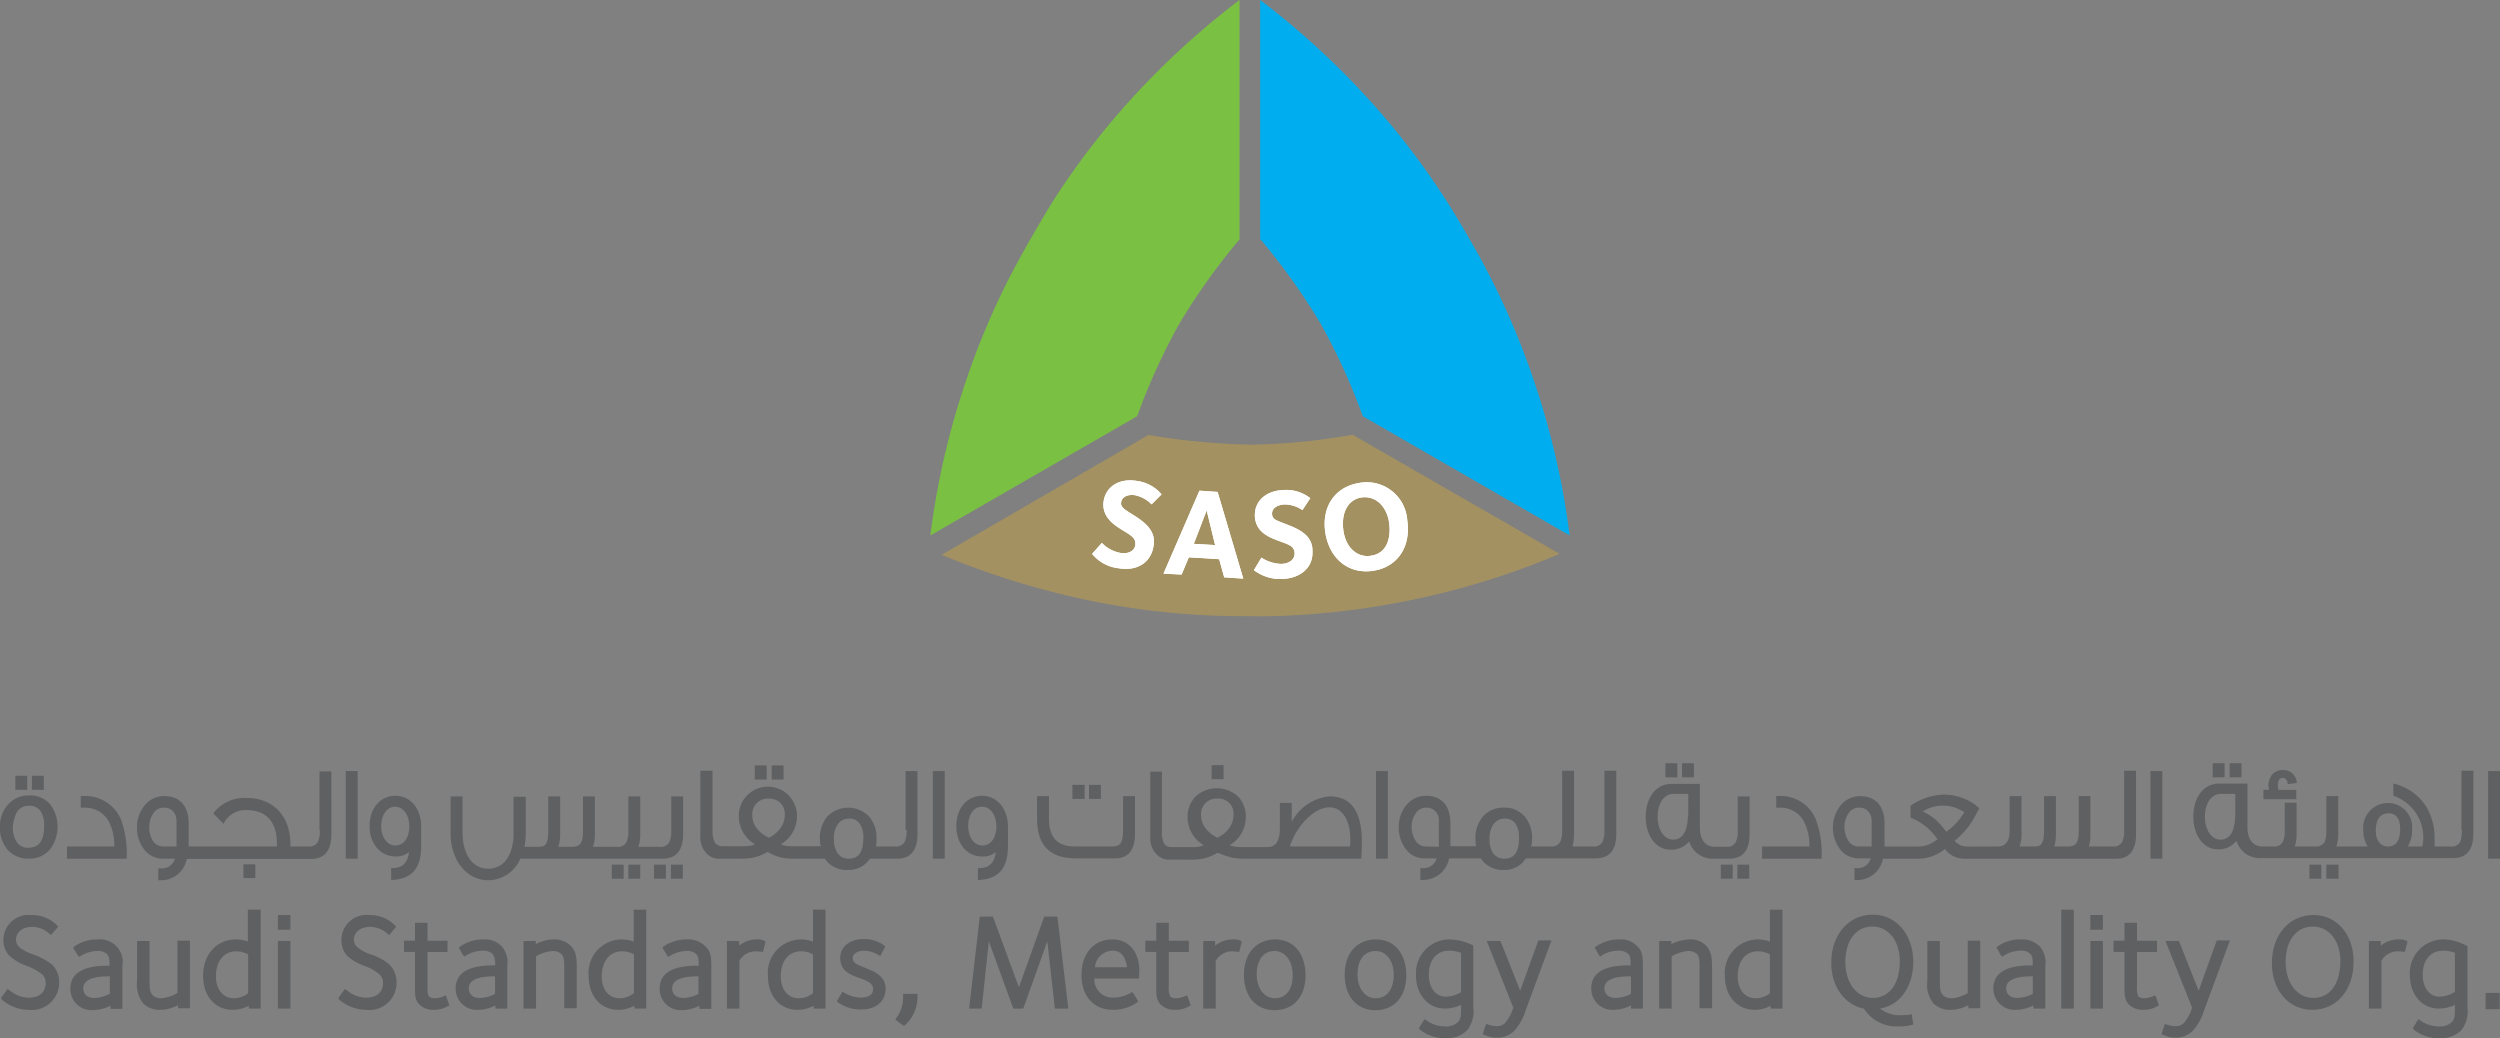 <svg xmlns="http://www.w3.org/2000/svg" xmlns:xlink="http://www.w3.org/1999/xlink" width="275.471" height="114.409" viewBox="0 0 275.471 114.409"><rect x="0" y="0" width="275.471" height="114.409" fill="#808080" stroke="none"/><defs><linearGradient id="a" x1="7.607" y1="0.6" x2="8.144" y2="0.43" gradientUnits="objectBoundingBox"><stop offset="0" stop-color="#00aeef"/><stop offset="1" stop-color="#00447c"/></linearGradient><linearGradient id="b" x1="16.188" y1="0.593" x2="16.594" y2="0.454" gradientUnits="objectBoundingBox"><stop offset="0" stop-color="#7ac143"/><stop offset="1" stop-color="#006225"/></linearGradient><linearGradient id="c" x1="4.086" y1="1.566" x2="4.289" y2="1.158" gradientUnits="objectBoundingBox"><stop offset="0" stop-color="#a39161"/><stop offset="1" stop-color="#794400"/></linearGradient></defs><g transform="translate(-74.661 84.1)"><g transform="translate(74.661)"><rect width="1.31" height="1.552" transform="translate(1.69 1.379)" fill="#5f6062"/><path d="M104.572,596.365a2.938,2.938,0,0,0,2.345-1.034,4.156,4.156,0,0,0,.034-4.931,2.865,2.865,0,0,0-2.345-1,2.938,2.938,0,0,0-2.345,1.034,3.485,3.485,0,0,0-.862,2.448,3.6,3.6,0,0,0,.828,2.483A3.021,3.021,0,0,0,104.572,596.365Zm-1.31-5.138a1.5,1.5,0,0,1,1.379-.69,1.4,1.4,0,0,1,1.276.655,2.877,2.877,0,0,1,.345,1.552c0,1.621-.552,2.414-1.724,2.414a1.462,1.462,0,0,1-1.31-.655,2.779,2.779,0,0,1-.414-1.586A4.3,4.3,0,0,1,103.262,591.228Z" transform="translate(-101.4 -585.848)" fill="#5f6062"/><rect width="1.31" height="1.552" transform="translate(3.517 1.379)" fill="#5f6062"/><path d="M124.49,589.6h-.172v1.276h.552a2.96,2.96,0,0,1,2.483,1.414,5.667,5.667,0,0,1,.655,2.862H122.8V596.5h6.586v-.172a11.049,11.049,0,0,0-.655-4.207A4.293,4.293,0,0,0,124.49,589.6Z" transform="translate(-115.421 -585.979)" fill="#5f6062"/><rect width="1.31" height="1.517" transform="translate(26.826 11.137)" fill="#5f6062"/><path d="M165.337,588.148a2.922,2.922,0,0,1-.207,1.31,1.043,1.043,0,0,1-1.034.517h-2V589.7c0-3.069-1.9-5.069-4.793-5.069a4.289,4.289,0,0,0-3.621,1.586l-.069.1.138.172c.414.414.655.69.828.828l.138.172.1-.172a2.653,2.653,0,0,1,2.483-1.345c2.138,0,3.31,1.31,3.31,3.655v.345h-9.724v-2.517c0-1.931-.965-3.034-2.69-3.034a2.747,2.747,0,0,0-2.138,1,3.715,3.715,0,0,0-.862,2.448,3.861,3.861,0,0,0,.793,2.448,2.564,2.564,0,0,0,2.069,1h1.31a1.457,1.457,0,0,1-1.517,1.069h-.31v1.31h.172a2.872,2.872,0,0,0,2.965-2.345h13.689c1.483,0,2.241-.931,2.241-2.69V581.7H165.3v6.448Zm-15.792,1.828h-1.483a1.353,1.353,0,0,1-1.172-.724,2.815,2.815,0,0,1-.345-1.448,2.517,2.517,0,0,1,.414-1.414,1.316,1.316,0,0,1,1.172-.69,1.246,1.246,0,0,1,1.069.448,1.5,1.5,0,0,1,.345.965Z" transform="translate(-130.097 -580.803)" fill="#5f6062"/><rect width="1.31" height="9.655" transform="translate(38.102 0.862)" fill="#5f6062"/><path d="M222.362,596.189a2.253,2.253,0,0,0,1.483-.483c-.138,1.172-.724,1.759-1.793,1.759h-.172v1.31h.172c2.138-.138,3.138-1.31,3.138-3.758v-2.138c0-1.931-1.172-3.379-2.827-3.379-1.69,0-2.862,1.379-2.862,3.345C219.5,594.776,220.707,596.189,222.362,596.189Zm-.069-5.483c.931,0,1.586.9,1.586,2.172,0,1.241-.621,2.1-1.517,2.1-.931,0-1.586-.931-1.586-2.172C220.81,591.569,221.431,590.707,222.293,590.707Z" transform="translate(-178.778 -585.914)" fill="#5f6062"/><rect width="1.31" height="1.552" transform="translate(69.238 11.172)" fill="#5f6062"/><rect width="1.31" height="1.552" transform="translate(67.411 11.172)" fill="#5f6062"/><rect width="1.31" height="1.552" transform="translate(73.928 11.172)" fill="#5f6062"/><rect width="1.31" height="1.552" transform="translate(72.066 11.172)" fill="#5f6062"/><path d="M268.778,596.562c1.483,0,2.241-.931,2.241-2.69V589.7h-1.31v3.724a2.922,2.922,0,0,1-.207,1.31,1.066,1.066,0,0,1-1.069.517h-2.345a4.007,4.007,0,0,0,.207-1.379V589.7h-1.31v3.724a2.922,2.922,0,0,1-.207,1.31,1.043,1.043,0,0,1-1.034.517h-2.655a4.148,4.148,0,0,0,.207-1.379V589.7h-1.31v3.724c0,1.552-.379,1.828-1.276,1.828h-1.448a4.007,4.007,0,0,0,.207-1.379V589.7h-1.31v3.724c0,1.552-.31,1.828-1.034,1.828h-1.586a8.9,8.9,0,0,0,.138-1.379v-4.138h-1.345v4.483c-.172,2.207-1.207,3.448-2.793,3.448-1.724,0-2.827-1.586-2.827-4.034V589.7H245.4v4.138c0,2.9,1.793,5.1,4.138,5.1a3.879,3.879,0,0,0,3.552-2.379h15.689Z" transform="translate(-195.747 -586.045)" fill="#5f6062"/><rect width="1.31" height="1.552" transform="translate(85.031 0.241)" fill="#5f6062"/><rect width="1.31" height="1.552" transform="translate(83.169 0.241)" fill="#5f6062"/><path d="M347.923,588.017a2.921,2.921,0,0,1-.207,1.31,1.042,1.042,0,0,1-1.034.517h-2.138a3.5,3.5,0,0,0,.069-.862,3.632,3.632,0,0,0-.793-2.414,3.207,3.207,0,0,0-4.621-.034,3.691,3.691,0,0,0-.828,2.448,3.4,3.4,0,0,0,.1.828h-3.345a2.687,2.687,0,0,1-1.069-.207,3.4,3.4,0,0,0,1.276-1.241,3.647,3.647,0,0,0,.517-1.9,3.207,3.207,0,1,0-6.414,0,3.646,3.646,0,0,0,.517,1.9,3.4,3.4,0,0,0,1.276,1.241,2.81,2.81,0,0,1-1.069.207H327.51a.967.967,0,0,1-.69-.379,2.612,2.612,0,0,1-.276-1.345V581.5H325.2v7.207a2.456,2.456,0,0,0,.655,1.862,1.838,1.838,0,0,0,1.379.621H329.3a8.854,8.854,0,0,0,1.655-.1,5.325,5.325,0,0,0,1.655-.655,5.508,5.508,0,0,0,1.621.655,8.854,8.854,0,0,0,1.655.1h3.034a2.844,2.844,0,0,0,2.517,1.241,2.8,2.8,0,0,0,2.448-1.241h3c1.483,0,2.241-.931,2.241-2.69v-6.965h-1.31v6.482Zm-15.172.862a3.438,3.438,0,0,1-1.379-1.1,2.374,2.374,0,0,1-.448-1.414,1.7,1.7,0,0,1,1.793-1.793,1.766,1.766,0,0,1,1.345.517,1.806,1.806,0,0,1,.448,1.276,2.449,2.449,0,0,1-.448,1.414A3.41,3.41,0,0,1,332.751,588.879Zm8.827,2.31a1.494,1.494,0,0,1-1.276-.621,2.821,2.821,0,0,1-.379-1.517,2.638,2.638,0,0,1,.379-1.586,1.45,1.45,0,0,1,1.31-.69,1.294,1.294,0,0,1,1.207.655,2.576,2.576,0,0,1,.345,1.448C343.165,590.431,342.648,591.189,341.579,591.189Z" transform="translate(-248.031 -580.672)" fill="#5f6062"/><rect width="1.31" height="9.655" transform="translate(102.789 0.862)" fill="#5f6062"/><path d="M411.345,595.707c-.138,1.172-.724,1.759-1.793,1.759h-.172v1.31h.172c2.138-.138,3.138-1.31,3.138-3.758v-2.138c0-1.931-1.207-3.379-2.827-3.379-1.69,0-2.862,1.379-2.862,3.345s1.207,3.345,2.862,3.345A2.127,2.127,0,0,0,411.345,595.707Zm-3.034-2.9c0-1.241.621-2.1,1.517-2.1.931,0,1.586.931,1.586,2.172s-.621,2.1-1.517,2.1C408.965,594.982,408.31,594.086,408.31,592.81Z" transform="translate(-301.625 -585.914)" fill="#5f6062"/><path d="M443.593,593.772V589.6h-1.31v3.724c0,1.552-.379,1.828-1.241,1.828h-4.1c-1.9,0-2.827-1-2.827-3.034V589.6H432.8v2.517q0,4.345,4.241,4.345h4.31C442.386,596.5,443.593,596.014,443.593,593.772Z" transform="translate(-318.529 -585.979)" fill="#5f6062"/><rect width="1.31" height="1.552" transform="translate(119.995 2.379)" fill="#5f6062"/><rect width="1.345" height="1.552" transform="translate(118.167 2.379)" fill="#5f6062"/><path d="M478.034,591.282a8.6,8.6,0,0,0,1.655.1H492.24v-.138a15.637,15.637,0,0,0,.069-1.69c0-3.345-1.172-5.034-3.552-5.034a5.277,5.277,0,0,0-4.172,2.793v-2.069h-1.31v2.759c0,1.414-.448,2.1-1.345,2.1h-3.1a3.124,3.124,0,0,1-1.1-.207A3.4,3.4,0,0,0,479,588.662a3.647,3.647,0,0,0,.517-1.9,3.178,3.178,0,0,0-.793-2.172,3.457,3.457,0,0,0-4.793,0,3.2,3.2,0,0,0-.828,2.172,3.646,3.646,0,0,0,.517,1.9A3.4,3.4,0,0,0,474.9,589.9a2.81,2.81,0,0,1-1.069.207h-2.621a.968.968,0,0,1-.69-.379,2.667,2.667,0,0,1-.241-1.345V581.8H469v7.207a2.456,2.456,0,0,0,.655,1.862,1.838,1.838,0,0,0,1.379.621H473.1a8.852,8.852,0,0,0,1.655-.1,5.321,5.321,0,0,0,1.655-.655A15.077,15.077,0,0,0,478.034,591.282Zm6.345-1.276c.759-2.31,2.724-4.276,4.345-4.276,1.414,0,2.31,1.379,2.31,3.552a5.844,5.844,0,0,1-.034.759h-6.586v-.035Zm-9.344-2.034a2.374,2.374,0,0,1-.448-1.414,1.7,1.7,0,0,1,1.793-1.793,1.665,1.665,0,0,1,1.793,1.793,2.731,2.731,0,0,1-.448,1.414,3.278,3.278,0,0,1-1.345,1.1A3.572,3.572,0,0,1,475.034,587.972Z" transform="translate(-342.247 -580.869)" fill="#5f6062"/><rect width="1.31" height="1.552" transform="translate(133.511 0.207)" fill="#5f6062"/><rect width="1.31" height="9.655" transform="translate(151.614 0.862)" fill="#5f6062"/><path d="M572.365,588.465V581.5h-1.31v6.517a2.921,2.921,0,0,1-.207,1.31,1.042,1.042,0,0,1-1.034.517h-2.276a5.178,5.178,0,0,0,.172-1.379V581.5H566.4v6.517a2.922,2.922,0,0,1-.207,1.31,1.065,1.065,0,0,1-1.069.517h-2.138a3.474,3.474,0,0,0,.1-.862,3.631,3.631,0,0,0-.793-2.414,2.852,2.852,0,0,0-2.31-1,2.922,2.922,0,0,0-2.31.966,3.691,3.691,0,0,0-.828,2.448,6.7,6.7,0,0,0,.069.828h-2.827v-2.517c0-1.931-.966-3.034-2.69-3.034a2.747,2.747,0,0,0-2.138,1,3.715,3.715,0,0,0-.862,2.448,3.861,3.861,0,0,0,.793,2.448,2.517,2.517,0,0,0,2.069,1h1.31a1.457,1.457,0,0,1-1.517,1.069h-.276v1.31h.172a2.932,2.932,0,0,0,3-2.379h3.483a2.871,2.871,0,0,0,2.517,1.276,2.719,2.719,0,0,0,2.448-1.276h7.586C571.606,591.189,572.365,590.258,572.365,588.465Zm-21,1.379a1.353,1.353,0,0,1-1.172-.724,2.83,2.83,0,0,1-.379-1.448,2.516,2.516,0,0,1,.414-1.414,1.316,1.316,0,0,1,1.172-.69,1.289,1.289,0,0,1,1.069.448,1.33,1.33,0,0,1,.345.966v2.9h0Zm8.689,1.345a1.494,1.494,0,0,1-1.276-.621,2.821,2.821,0,0,1-.379-1.517,2.91,2.91,0,0,1,.379-1.586,1.531,1.531,0,0,1,1.31-.69,1.334,1.334,0,0,1,1.207.621,2.576,2.576,0,0,1,.345,1.448C561.675,590.431,561.124,591.189,560.055,591.189Z" transform="translate(-394.269 -580.672)" fill="#5f6062"/><rect width="1.31" height="1.552" transform="translate(185.337)" fill="#5f6062"/><rect width="1.31" height="1.552" transform="translate(183.509)" fill="#5f6062"/><rect width="1.31" height="1.552" transform="translate(189.612 11.172)" fill="#5f6062"/><rect width="1.31" height="1.552" transform="translate(191.44 11.172)" fill="#5f6062"/><path d="M636.507,593.941c1.483,0,2.241-.931,2.241-2.69v-4.172h-1.31V590.8a2.921,2.921,0,0,1-.207,1.31,1.042,1.042,0,0,1-1.034.517H634.92c-1.034,0-1.655-.759-1.655-2.138V585.7h-3.138c-1.69,0-2.828,1.517-2.828,3.655,0,2.034,1.138,3.586,2.69,3.586a2.518,2.518,0,0,0,2.1-.9,2.715,2.715,0,0,0,2.758,1.9h1.655Zm-4.552-4.793q-.052,2.69-1.655,2.69c-.965,0-1.69-1.1-1.69-2.517,0-1.483.724-2.517,1.724-2.517h1.655v2.345Z" transform="translate(-445.963 -583.424)" fill="#5f6062"/><path d="M666.19,589.6h-.138v1.276h.517a2.914,2.914,0,0,1,2.483,1.414,5.667,5.667,0,0,1,.655,2.862H664.5V596.5h6.551v-.172a10.409,10.409,0,0,0-.655-4.207A4.184,4.184,0,0,0,666.19,589.6Z" transform="translate(-470.336 -585.979)" fill="#5f6062"/><path d="M720.512,588.465V581.5H719.2v6.517a2.922,2.922,0,0,1-.207,1.31,1.042,1.042,0,0,1-1.034.517h-2.655a4.194,4.194,0,0,0,.172-1.379v-4.172H714.2v3.724c0,1.552-.379,1.828-1.241,1.828h-1.448a5.178,5.178,0,0,0,.172-1.379v-4.172h-1.31v3.724c0,1.552-.31,1.828-1.034,1.828h-1.655a4.147,4.147,0,0,0,.207-1.379v-4.172h-1.31v3.862c0,1.069-.448,1.69-1.31,1.69h-2.827a3.926,3.926,0,0,1-1.1-.069,1.935,1.935,0,0,1-.827-.552,9.129,9.129,0,0,0,1.758-1.9,16.2,16.2,0,0,0,.9-1.586l.069-.1-.1-.1a5.886,5.886,0,0,0-3.793-1.414,6.811,6.811,0,0,0-3.621,1.172l-.069.034v1.345l.1.034a6.243,6.243,0,0,1,2.862,2.345,4.582,4.582,0,0,1-1.069.621,3.378,3.378,0,0,1-1.241.172h-3.517v-2.517c0-1.931-.966-3.034-2.69-3.034a2.8,2.8,0,0,0-2.138,1,3.986,3.986,0,0,0-.069,4.862,2.612,2.612,0,0,0,2.069,1h1.31a1.444,1.444,0,0,1-1.483,1.069h-.31v1.31h.172a2.872,2.872,0,0,0,2.965-2.345h3.69a4.746,4.746,0,0,0,3.138-1.069,2.662,2.662,0,0,0,2.138,1.069H718.34C719.788,591.189,720.512,590.258,720.512,588.465Zm-29.1,1.379h-1.483a1.314,1.314,0,0,1-1.172-.724,2.83,2.83,0,0,1-.379-1.448,2.516,2.516,0,0,1,.414-1.414,1.316,1.316,0,0,1,1.172-.69,1.247,1.247,0,0,1,1.069.448,1.5,1.5,0,0,1,.345.966v2.862Zm8.172-1.621a7.4,7.4,0,0,0-1.207-1.379,6.208,6.208,0,0,0-1.379-.862,4.22,4.22,0,0,1,3.689-.379,9.473,9.473,0,0,1,.9.448A6.579,6.579,0,0,1,699.582,588.224Z" transform="translate(-485.143 -580.672)" fill="#5f6062"/><rect width="1.31" height="9.655" transform="translate(236.955 0.862)" fill="#5f6062"/><rect width="1.31" height="1.552" transform="translate(243.817)" fill="#5f6062"/><rect width="1.31" height="1.552" transform="translate(245.679)" fill="#5f6062"/><path d="M828.321,583.472H826.39a1,1,0,0,1-.1-.483c0-.724.31-.828.552-.828.172,0,.414.069.517.517v.172l1.034-.138-.034-.172a1.438,1.438,0,0,0-1.517-1.241,1.469,1.469,0,0,0-1.207.517,1.909,1.909,0,0,0-.379,1.172,2.323,2.323,0,0,0,.069.483H824.7v1.034h3.62Z" transform="translate(-575.297 -580.541)" fill="#5f6062"/><rect width="1.345" height="1.552" transform="translate(256.334 11.172)" fill="#5f6062"/><rect width="1.31" height="1.552" transform="translate(254.472 11.172)" fill="#5f6062"/><path d="M831.885,588.017a3.471,3.471,0,0,1-.172,1.31,1.065,1.065,0,0,1-1.069.517h-1.758v-.793a6.741,6.741,0,0,0-1-3.724,5.877,5.877,0,0,0-3.379-2.379l-.172-.034v1.345l.1.034a4.84,4.84,0,0,1,3.1,5.552H825.92a3.224,3.224,0,0,0,.483-1.828,2.681,2.681,0,0,0-2.655-2.965,2.731,2.731,0,0,0-2.724,2.965,3.522,3.522,0,0,0,.483,1.828h-3.448a4.008,4.008,0,0,0,.207-1.379v-4.172h-1.31v3.724a3.7,3.7,0,0,1-.172,1.31,1.1,1.1,0,0,1-1.069.517h-2.241a4.008,4.008,0,0,0,.207-1.379v-3.448h-1.31v3a2.921,2.921,0,0,1-.207,1.31,1.065,1.065,0,0,1-1.069.517H809.92c-1.034,0-1.655-.759-1.655-2.138v-4.793h-3.138c-1.69,0-2.827,1.517-2.827,3.655,0,2.034,1.138,3.586,2.655,3.586a2.49,2.49,0,0,0,2.1-.931,2.674,2.674,0,0,0,2.724,1.9h21.171c1.034,0,2.207-.483,2.207-2.69V581.5h-1.31v6.517ZM806.921,586.4q-.052,2.69-1.655,2.69c-.966,0-1.69-1.1-1.69-2.517,0-1.483.724-2.517,1.724-2.517h1.621Zm16.827,3.448c-.828,0-1.345-.69-1.345-1.759,0-.69.172-1.9,1.414-1.9,1.069,0,1.276.965,1.276,1.758C825.058,589.638,824.3,589.844,823.747,589.844Z" transform="translate(-560.621 -580.672)" fill="#5f6062"/><rect width="1.31" height="9.655" transform="translate(274.16 0.862)" fill="#5f6062"/></g><g transform="translate(0 16.137)"><path d="M105.252,631.945a4.672,4.672,0,0,1-1.552-.828,1.188,1.188,0,0,1-.345-.793c0-.828.724-1.414,1.759-1.414a2.809,2.809,0,0,1,1.862.69l.241.207.655-.759.138-.172-.172-.172a3.817,3.817,0,0,0-2.793-1.1,2.765,2.765,0,0,0-3.069,2.724,2.416,2.416,0,0,0,.655,1.758,5.641,5.641,0,0,0,1.965,1.138,6.017,6.017,0,0,1,1.621.9,1.286,1.286,0,0,1,.414.931c0,1.069-.69,1.655-1.9,1.655a3.416,3.416,0,0,1-2.1-.828l-.207-.138-.621.862-.1.207.172.172a4.558,4.558,0,0,0,2.931,1.069,3.009,3.009,0,0,0,3.31-3.1,2.665,2.665,0,0,0-.828-1.931A7.658,7.658,0,0,0,105.252,631.945Z" transform="translate(-26.935 -627.014)" fill="#5f6062"/><path d="M126.9,635.4a4.514,4.514,0,0,0-2.552.759l-.138.172.483.793.172.207.207-.138a3.59,3.59,0,0,1,1.759-.517,1.413,1.413,0,0,1,1.1.345c.241.241.276.586.276,1.276h-.1c-1.034,0-4.207,0-4.207,2.517a2.318,2.318,0,0,0,2.448,2.379,4.583,4.583,0,0,0,1.965-.483v.345h1.31v-4.689A2.508,2.508,0,0,0,126.9,635.4Zm1.31,6a3.669,3.669,0,0,1-1.655.448c-1.138,0-1.241-.759-1.241-1.069,0-.862.965-1.31,2.793-1.31h.138V641.4Z" transform="translate(-41.48 -632.124)" fill="#5f6062"/><path d="M149.648,641.558a3.992,3.992,0,0,1-1.827.586,1.17,1.17,0,0,1-.9-.345c-.345-.345-.345-.9-.345-1.586v-4.379H145.2v4.414a3.365,3.365,0,0,0,.69,2.483,2.581,2.581,0,0,0,1.862.69,4.3,4.3,0,0,0,1.965-.517v.345h1.31V635.8h-1.379Z" transform="translate(-55.436 -632.386)" fill="#5f6062"/><path d="M171.265,629.417a4.034,4.034,0,0,0-1.31-.241c-2.172,0-3.655,1.655-3.655,4,0,2.241,1.31,3.758,3.276,3.758a3.725,3.725,0,0,0,1.759-.448v.31h1.31V625.9h-1.414v3.517Zm0,5.689a2.556,2.556,0,0,1-1.586.552c-1.172,0-1.965-.965-1.965-2.414,0-1.69.9-2.758,2.241-2.758a2.735,2.735,0,0,1,1.31.345Z" transform="translate(-69.26 -625.9)" fill="#5f6062"/><rect width="1.379" height="7.448" transform="translate(105.281 3.448)" fill="#5f6062"/><path d="M213.086,631.945a4.477,4.477,0,0,1-1.517-.828,1.048,1.048,0,0,1-.345-.793c0-.828.724-1.414,1.759-1.414a2.809,2.809,0,0,1,1.862.69l.276.207.621-.759.138-.172-.172-.172a3.875,3.875,0,0,0-2.793-1.1,2.765,2.765,0,0,0-3.069,2.724,2.6,2.6,0,0,0,.621,1.758,5.641,5.641,0,0,0,1.965,1.138,5.317,5.317,0,0,1,1.586.9,1.286,1.286,0,0,1,.414.931c0,1.069-.69,1.655-1.9,1.655a3.416,3.416,0,0,1-2.1-.828l-.207-.138-.621.862-.1.207.172.172a4.648,4.648,0,0,0,2.931,1.069,2.992,2.992,0,0,0,3.31-3.1,2.665,2.665,0,0,0-.828-1.931A5.835,5.835,0,0,0,213.086,631.945Z" transform="translate(-97.564 -627.014)" fill="#5f6062"/><path d="M234.879,638.169c0,.034-.034.034-.1.069a3.069,3.069,0,0,1-.862.172.888.888,0,0,1-.621-.172c-.207-.207-.207-.621-.207-1.1v-3.827h2.207v-1.241h-2.207V630.1h-1.379v1.965H230.5v1.241h1.207v3.827c0,.862,0,1.483.483,1.966a2.164,2.164,0,0,0,1.621.586,3.009,3.009,0,0,0,1.483-.379l.207-.1-.379-1.1Z" transform="translate(-111.323 -628.652)" fill="#5f6062"/><path d="M250.069,635.4a4.514,4.514,0,0,0-2.552.759l-.172.138.448.793.172.207.207-.138a3.7,3.7,0,0,1,1.759-.517,1.552,1.552,0,0,1,1.138.345,1.876,1.876,0,0,1,.276,1.276h-.1c-1.034,0-4.241,0-4.241,2.517a2.318,2.318,0,0,0,2.448,2.379,4.324,4.324,0,0,0,1.931-.483v.345h1.31v-4.689a2.7,2.7,0,0,0-.621-2.172A2.526,2.526,0,0,0,250.069,635.4Zm1.276,6a3.669,3.669,0,0,1-1.655.448c-1.138,0-1.241-.759-1.241-1.069,0-.862.931-1.31,2.793-1.31h.1V641.4Z" transform="translate(-122.134 -632.124)" fill="#5f6062"/><path d="M272.045,635.4a4.338,4.338,0,0,0-2,.517v-.345H268.7v7.448h1.379v-5.758a4.217,4.217,0,0,1,1.862-.586,1.4,1.4,0,0,1,.9.31c.345.31.345.828.345,1.621v4.379h1.379v-4.414c0-1.276-.1-1.931-.724-2.517A2.517,2.517,0,0,0,272.045,635.4Z" transform="translate(-136.351 -632.124)" fill="#5f6062"/><path d="M294.465,629.417a3.851,3.851,0,0,0-1.31-.241,3.686,3.686,0,0,0-3.655,4c0,2.241,1.31,3.758,3.276,3.758a3.725,3.725,0,0,0,1.759-.448v.31h1.31V625.9h-1.379Zm0,5.689a2.527,2.527,0,0,1-1.552.552c-1.207,0-1.965-.965-1.965-2.414,0-1.69.9-2.758,2.241-2.758a2.618,2.618,0,0,1,1.31.345v4.276Z" transform="translate(-149.979 -625.9)" fill="#5f6062"/><path d="M315.2,635.4a4.514,4.514,0,0,0-2.552.759l-.138.172.483.793.138.207.241-.138a3.487,3.487,0,0,1,1.759-.517,1.413,1.413,0,0,1,1.1.345c.241.241.276.586.276,1.276h-.1c-1.034,0-4.207,0-4.207,2.517a2.318,2.318,0,0,0,2.448,2.379,4.439,4.439,0,0,0,1.931-.483v.345h1.31v-4.689c0-1.069-.069-1.655-.621-2.172A2.629,2.629,0,0,0,315.2,635.4Zm1.276,6a3.669,3.669,0,0,1-1.655.448c-1.138,0-1.241-.759-1.241-1.069,0-.862.965-1.31,2.793-1.31h.1Z" transform="translate(-164.852 -632.124)" fill="#5f6062"/><path d="M336.976,635.4a3,3,0,0,0-1.931.69v-.517H333.7v7.448h1.379v-5.276a2.053,2.053,0,0,1,1.827-1.034c.207,0,.379.034.517.034l.241.034.241-.931.034-.241-.207-.1A1.572,1.572,0,0,0,336.976,635.4Z" transform="translate(-178.939 -632.124)" fill="#5f6062"/><path d="M351.765,629.417a4.034,4.034,0,0,0-1.31-.241,3.686,3.686,0,0,0-3.655,4c0,2.241,1.31,3.758,3.276,3.758a3.725,3.725,0,0,0,1.759-.448v.31h1.31V625.9h-1.379Zm0,5.689a2.556,2.556,0,0,1-1.586.552c-1.172,0-1.965-.965-1.965-2.414,0-1.69.862-2.758,2.241-2.758a2.618,2.618,0,0,1,1.31.345Z" transform="translate(-187.522 -625.9)" fill="#5f6062"/><path d="M372.041,638.507l-.414-.172c-.69-.276-1.069-.448-1.069-.966,0-.483.621-.793,1.241-.793a3.321,3.321,0,0,1,1.552.448l.241.138.552-1.034-.138-.138a3.64,3.64,0,0,0-2.276-.69c-1.517,0-2.552.862-2.552,2.069,0,1.414,1.034,1.828,2.069,2.207l.207.069c.793.276,1.345.552,1.345,1.172,0,.862-.965.931-1.414.931a3.718,3.718,0,0,1-1.724-.517l-.241-.138-.621,1.069.172.138a4.311,4.311,0,0,0,2.483.759c1.69,0,2.724-.9,2.724-2.31C374.179,639.369,372.938,638.886,372.041,638.507Z" transform="translate(-201.936 -632.059)" fill="#5f6062"/><path d="M388.362,653.214a3.754,3.754,0,0,1-.724,2.207l-.138.207.759.586.207.1.172-.138a4.1,4.1,0,0,0,1.31-3.034V652.8h-1.586Z" transform="translate(-214.188 -643.525)" fill="#5f6062"/><path d="M419.375,628.1l-2.793,7.793-2.862-7.793h-1.448L411.1,638.237h1.379l.793-7.413,2.69,7.413h1.1l2.655-7.413.828,7.413h1.483L420.824,628.1Z" transform="translate(-229.65 -627.341)" fill="#5f6062"/><path d="M450.414,635.4c-2.069,0-3.414,1.552-3.414,3.931,0,2.31,1.345,3.827,3.448,3.827a4.536,4.536,0,0,0,2.69-.828l.1-.138-.483-.793-.172-.207-.241.138a3.808,3.808,0,0,1-1.828.483,2.008,2.008,0,0,1-2.1-2.1h4.931v-.552a1.5,1.5,0,0,1,.034-.172C453.414,636.814,452.241,635.4,450.414,635.4Zm-1.931,3.069a1.981,1.981,0,0,1,1.965-1.828c1.1,0,1.483,1.034,1.552,1.828Z" transform="translate(-253.171 -632.124)" fill="#5f6062"/><path d="M471.779,638.169c-.034.034-.069.034-.138.069a3.057,3.057,0,0,1-.828.172,1.066,1.066,0,0,1-.655-.172,1.941,1.941,0,0,1-.172-1.1v-3.827h2.207v-1.241h-2.207V630.1h-1.379v1.965H467.4v1.241h1.207v3.827c0,.862,0,1.483.483,1.966a2.164,2.164,0,0,0,1.621.586,2.884,2.884,0,0,0,1.483-.379l.207-.1-.379-1.1Z" transform="translate(-266.537 -628.652)" fill="#5f6062"/><path d="M489.141,635.4a3.079,3.079,0,0,0-1.931.69v-.517H485.9v7.448h1.379v-5.276a2.092,2.092,0,0,1,1.828-1.034c.207,0,.379.034.517.034l.241.034.241-.931.035-.241-.207-.1A1.944,1.944,0,0,0,489.141,635.4Z" transform="translate(-278.658 -632.124)" fill="#5f6062"/><path d="M502.348,635.4c-2.069,0-3.448,1.517-3.448,3.9,0,2.345,1.31,3.9,3.379,3.9s3.414-1.483,3.414-3.827C505.693,636.952,504.383,635.4,502.348,635.4Zm-.035,6.482c-1.172,0-2-1.1-2-2.621,0-1.621.759-2.586,1.965-2.586,1.172,0,2,1.1,2,2.655C504.279,640.917,503.555,641.883,502.314,641.883Z" transform="translate(-287.176 -632.124)" fill="#5f6062"/><path d="M534.548,635.4c-2.1,0-3.448,1.517-3.448,3.9,0,2.345,1.31,3.9,3.379,3.9s3.414-1.483,3.414-3.827C537.893,636.952,536.583,635.4,534.548,635.4Zm-.034,6.482c-1.172,0-2-1.1-2-2.621,0-1.621.759-2.586,2-2.586,1.172,0,2,1.1,2,2.655C536.479,640.917,535.755,641.883,534.514,641.883Z" transform="translate(-308.273 -632.124)" fill="#5f6062"/><path d="M560.038,635.986a6.173,6.173,0,0,0-2.448-.586,3.7,3.7,0,0,0-3.689,3.965c0,2.138,1.345,3.655,3.207,3.655a4.1,4.1,0,0,0,1.759-.414v.1c0,1.1,0,1.483-.379,1.828a1.83,1.83,0,0,1-1.448.448,3.462,3.462,0,0,1-1.931-.621l-.276-.172-.621,1,.138.172a4.5,4.5,0,0,0,2.724.931,3.213,3.213,0,0,0,2.448-.862,3.421,3.421,0,0,0,.69-2.586v-6.586l-.034-.207Zm-1.138,5.207h0a3.306,3.306,0,0,1-1.69.517c-1.138,0-1.9-.966-1.9-2.414,0-1.621.862-2.655,2.241-2.655a3.519,3.519,0,0,1,1.31.241v4.31Z" transform="translate(-323.211 -632.124)" fill="#5f6062"/><path d="M579.4,641.252l-2.172-5.483h-1.517l2.931,7.344a4.856,4.856,0,0,1-.931,1.724,1.27,1.27,0,0,1-.931.31,2.579,2.579,0,0,1-.828-.138l-.31-.1-.31.931-.034.241.241.069a3.054,3.054,0,0,0,1.31.276,2.6,2.6,0,0,0,1.862-.724,5.806,5.806,0,0,0,1.276-2.241l2.862-7.758H581.4Z" transform="translate(-337.232 -632.321)" fill="#5f6062"/><path d="M613,635.4a4.514,4.514,0,0,0-2.552.759l-.172.138.448.793.138.207.207-.138a3.488,3.488,0,0,1,1.759-.517,1.552,1.552,0,0,1,1.138.345c.241.241.276.586.276,1.276h-.1c-1.069,0-4.241,0-4.241,2.517a2.318,2.318,0,0,0,2.448,2.379,4.324,4.324,0,0,0,1.931-.483v.345h1.31v-4.689c0-1.069-.069-1.655-.621-2.172A2.4,2.4,0,0,0,613,635.4Zm1.276,6a3.809,3.809,0,0,1-1.655.448c-1.138,0-1.276-.759-1.276-1.069,0-.862.966-1.31,2.793-1.31h.138Z" transform="translate(-359.901 -632.124)" fill="#5f6062"/><path d="M634.979,635.4a4.989,4.989,0,0,0-2.034.517v-.345H631.6v7.448h1.379v-5.758a4.217,4.217,0,0,1,1.862-.586,1.477,1.477,0,0,1,.9.31c.31.31.31.828.31,1.621v4.379h1.379v-4.414c0-1.276-.1-1.931-.724-2.552A2.374,2.374,0,0,0,634.979,635.4Z" transform="translate(-374.119 -632.124)" fill="#5f6062"/><path d="M657.565,629.417a4.034,4.034,0,0,0-1.31-.241,3.686,3.686,0,0,0-3.655,4c0,2.241,1.345,3.758,3.31,3.758a3.46,3.46,0,0,0,1.724-.448v.31h1.31V625.9h-1.379Zm0,5.689a2.556,2.556,0,0,1-1.586.552c-1.172,0-1.965-.965-1.965-2.414,0-1.69.862-2.758,2.241-2.758a2.735,2.735,0,0,1,1.31.345Z" transform="translate(-387.878 -625.9)" fill="#5f6062"/><path d="M695.289,638.534h-.138c-.138,0-.379.034-.724.034a3.508,3.508,0,0,1-2.448-.724c2.517-.448,3.655-2.827,3.655-5.138,0-3-1.862-5.207-4.448-5.207-2.69,0-4.586,2.207-4.586,5.31,0,2.931,1.793,4.724,3.586,5.034a4.3,4.3,0,0,0,3.862,1.965,5.2,5.2,0,0,0,1.345-.138l.241-.069-.172-1.138h-.172Zm-7.138-5.827c0-2.345,1.172-3.9,2.965-3.9s3.034,1.586,3.034,3.827c0,2.483-1.138,4.034-3,4.034C689.427,636.672,688.152,635.017,688.152,632.707Z" transform="translate(-410.154 -626.948)" fill="#5f6062"/><path d="M721.782,641.558c-1.138.655-2.207.793-2.759.241-.345-.345-.345-.9-.345-1.586v-4.379H717.3v4.414a3.221,3.221,0,0,0,.69,2.483,2.582,2.582,0,0,0,1.862.69,4.183,4.183,0,0,0,1.965-.517v.345h1.31V635.8h-1.379v5.758Z" transform="translate(-430.268 -632.386)" fill="#5f6062"/><path d="M741.434,635.4a4.262,4.262,0,0,0-2.552.759l-.138.138.448.793.172.207.241-.138a3.488,3.488,0,0,1,1.759-.517,1.413,1.413,0,0,1,1.1.345c.241.241.276.586.276,1.276h-.1c-1.034,0-4.241,0-4.241,2.517a2.347,2.347,0,0,0,2.483,2.379,4.439,4.439,0,0,0,1.931-.483v.345h1.31v-4.689a2.7,2.7,0,0,0-.621-2.172A2.733,2.733,0,0,0,741.434,635.4Zm1.31,6a3.98,3.98,0,0,1-1.69.448c-1.138,0-1.241-.759-1.241-1.069,0-.862.931-1.31,2.793-1.31h.138Z" transform="translate(-444.093 -632.124)" fill="#5f6062"/><rect width="1.379" height="10.896" transform="translate(301.79)" fill="#5f6062"/><rect width="1.379" height="7.448" transform="translate(304.996 3.448)" fill="#5f6062"/><path d="M781.179,638.169c-.034.034-.069.034-.138.069a3.069,3.069,0,0,1-.862.172.888.888,0,0,1-.621-.172,1.942,1.942,0,0,1-.172-1.1v-3.827h2.207v-1.241h-2.207V630.1h-1.379v1.965H776.8v1.241h1.207v3.827c0,.862,0,1.483.483,1.966a2.164,2.164,0,0,0,1.621.586,2.884,2.884,0,0,0,1.483-.379l.207-.1-.379-1.1Z" transform="translate(-469.252 -628.652)" fill="#5f6062"/><path d="M796.269,641.252l-2.172-5.483h-1.483l2.931,7.344a4.559,4.559,0,0,1-.931,1.724,1.271,1.271,0,0,1-.931.31,2.579,2.579,0,0,1-.828-.138l-.31-.1-.31.931-.035.241.241.069a3,3,0,0,0,1.276.276,2.6,2.6,0,0,0,1.862-.724,5.807,5.807,0,0,0,1.276-2.241l2.862-7.758h-1.448Z" transform="translate(-479.342 -632.321)" fill="#5f6062"/><path d="M831.986,627.6c-2.69,0-4.586,2.207-4.586,5.31,0,3,1.862,5.138,4.448,5.138,2.69,0,4.552-2.172,4.552-5.276C836.434,629.772,834.572,627.6,831.986,627.6Zm-.035,9.138c-1.758,0-3.034-1.655-3.034-3.965,0-2.345,1.172-3.9,3-3.9,1.793,0,3.034,1.586,3.034,3.827C834.917,635.22,833.814,636.738,831.951,636.738Z" transform="translate(-502.405 -627.014)" fill="#5f6062"/><path d="M861.641,635.4a3,3,0,0,0-1.931.69v-.517H858.4v7.448h1.379v-5.276a2.092,2.092,0,0,1,1.828-1.034c.207,0,.379.034.517.034l.241.034.241-.931.034-.241-.207-.1A1.944,1.944,0,0,0,861.641,635.4Z" transform="translate(-522.715 -632.124)" fill="#5f6062"/><path d="M875.189,635.4a3.7,3.7,0,0,0-3.689,3.965c0,2.138,1.345,3.655,3.207,3.655a4.061,4.061,0,0,0,1.759-.414v.1c0,1.1,0,1.483-.379,1.828a1.87,1.87,0,0,1-1.448.448,3.461,3.461,0,0,1-1.931-.621l-.276-.172-.621,1,.138.172a4.391,4.391,0,0,0,2.724.931,3.315,3.315,0,0,0,2.448-.828,3.423,3.423,0,0,0,.724-2.586v-6.758l-.241-.1A5.571,5.571,0,0,0,875.189,635.4Zm1.241,5.793a3.29,3.29,0,0,1-1.655.517c-1.1,0-1.862-.965-1.862-2.414,0-1.621.862-2.655,2.241-2.655a3.52,3.52,0,0,1,1.31.241v4.31Z" transform="translate(-531.298 -632.124)" fill="#5f6062"/><rect width="1.379" height="1.621" transform="translate(105.281 0.586)" fill="#5f6062"/><rect width="1.379" height="1.621" transform="translate(304.996 0.586)" fill="#5f6062"/><rect width="1.552" height="1.793" transform="translate(348.546 9.172)" fill="#5f6062"/></g></g><g transform="translate(102.513 0)"><g transform="translate(36.343)"><path d="M504.169,361.613a71.5,71.5,0,0,1,6.551,9.172h0a68.8,68.8,0,0,1,4.689,10.275L538.2,394.2a86.527,86.527,0,0,0-4-17.241,83.454,83.454,0,0,0-5.069-11.862c-.655-1.276-1.379-2.552-2.1-3.793s-1.448-2.483-2.241-3.724a83.678,83.678,0,0,0-7.724-10.31A88.133,88.133,0,0,0,504.1,335.2v26.413Z" transform="translate(-504.1 -335.2)" fill="url(#a)"/></g><path d="M432.733,361.613a71.5,71.5,0,0,0-6.551,9.172h0a68.8,68.8,0,0,0-4.689,10.275L398.7,394.2a86.531,86.531,0,0,1,4-17.241,83.458,83.458,0,0,1,5.069-11.862c.69-1.276,1.379-2.552,2.1-3.793s1.448-2.483,2.207-3.724a83.678,83.678,0,0,1,7.724-10.31A88.13,88.13,0,0,1,432.767,335.2v26.413Z" transform="translate(-398.7 -335.2)" fill="url(#b)"/><g transform="translate(1.241 47.894)"><path d="M425.092,474.134a76.132,76.132,0,0,0,11.241,1.069h0a67.856,67.856,0,0,0,11.241-1.1L470.4,487.237a87.067,87.067,0,0,1-16.93,5.207,88.222,88.222,0,0,1-12.793,1.586c-1.448.069-2.9.1-4.31.069-1.414,0-2.862,0-4.31-.069a83.587,83.587,0,0,1-12.793-1.517,89.7,89.7,0,0,1-16.965-5.172Z" transform="translate(-402.3 -474.1)" fill="url(#c)"/></g><g transform="translate(17.827 52.935)"><path d="M453.331,498.4a4.356,4.356,0,0,1-2.931-1.586l1.069-1.207a3.835,3.835,0,0,0,2.034,1.1c.9.138,1.552-.207,1.655-.862a1.083,1.083,0,0,0-.138-.69c-.483-.69-2.1-1.172-2.9-2.31a2.406,2.406,0,0,1-.448-1.862c.276-1.655,1.793-2.517,3.655-2.207a4.265,4.265,0,0,1,2.724,1.483l-1.1,1.1a3.573,3.573,0,0,0-1.793-1c-.828-.138-1.448.172-1.552.724a.664.664,0,0,0,.138.586c.379.517,2.207,1.241,3,2.379a2.342,2.342,0,0,1,.414,1.931C456.882,497.781,455.331,498.746,453.331,498.4Z" transform="translate(-450.4 -488.719)" fill="#fff"/><path d="M479.889,501.551l-.552-2-3.345-.207-.793,1.9-2-.1L477.165,492l2,.138,2.827,9.551Zm-1.931-7.379-1.414,3.689,2.345.138Z" transform="translate(-465.338 -490.869)" fill="#fff"/><path d="M505.307,501.586a4.792,4.792,0,0,1-3.207-.965l.828-1.379a4.239,4.239,0,0,0,2.207.69c.9-.034,1.483-.517,1.448-1.207a.961.961,0,0,0-.276-.655c-.621-.552-2.276-.724-3.31-1.655a2.468,2.468,0,0,1-.793-1.724c-.069-1.69,1.241-2.827,3.138-2.9a4.274,4.274,0,0,1,2.965.9l-.862,1.31a3.526,3.526,0,0,0-1.965-.621c-.828.034-1.414.448-1.379,1.034a.7.7,0,0,0,.241.552c.483.414,2.414.793,3.414,1.724a2.286,2.286,0,0,1,.793,1.828C508.651,500.241,507.341,501.482,505.307,501.586Z" transform="translate(-484.273 -490.73)" fill="#fff"/><path d="M530.047,499.073c-2.69.414-4.827-1.31-5.276-4.241-.414-2.862,1.1-5.034,3.793-5.448a4.479,4.479,0,0,1,5.241,4.1C534.254,496.487,532.668,498.694,530.047,499.073ZM528.737,491c-1.483.241-2.241,1.724-1.965,3.655s1.586,3,3.034,2.759c1.9-.276,2.207-2.172,2-3.655C531.53,491.936,530.289,490.763,528.737,491Z" transform="translate(-499.083 -489.115)" fill="#fff"/></g><g transform="translate(17.827 52.935)"><path d="M453.331,498.4a4.356,4.356,0,0,1-2.931-1.586l1.069-1.207a3.835,3.835,0,0,0,2.034,1.1c.9.138,1.552-.207,1.655-.862a1.083,1.083,0,0,0-.138-.69c-.483-.69-2.1-1.172-2.9-2.31a2.406,2.406,0,0,1-.448-1.862c.276-1.655,1.793-2.517,3.655-2.207a4.265,4.265,0,0,1,2.724,1.483l-1.1,1.1a3.573,3.573,0,0,0-1.793-1c-.828-.138-1.448.172-1.552.724a.664.664,0,0,0,.138.586c.379.517,2.207,1.241,3,2.379a2.342,2.342,0,0,1,.414,1.931C456.882,497.781,455.331,498.746,453.331,498.4Z" transform="translate(-450.4 -488.719)" fill="#fff"/><path d="M479.889,501.551l-.552-2-3.345-.207-.793,1.9-2-.1L477.165,492l2,.138,2.827,9.551Zm-1.931-7.379-1.414,3.689,2.345.138Z" transform="translate(-465.338 -490.869)" fill="#fff"/><path d="M505.307,501.586a4.792,4.792,0,0,1-3.207-.965l.828-1.379a4.239,4.239,0,0,0,2.207.69c.9-.034,1.483-.517,1.448-1.207a.961.961,0,0,0-.276-.655c-.621-.552-2.276-.724-3.31-1.655a2.468,2.468,0,0,1-.793-1.724c-.069-1.69,1.241-2.827,3.138-2.9a4.274,4.274,0,0,1,2.965.9l-.862,1.31a3.526,3.526,0,0,0-1.965-.621c-.828.034-1.414.448-1.379,1.034a.7.7,0,0,0,.241.552c.483.414,2.414.793,3.414,1.724a2.286,2.286,0,0,1,.793,1.828C508.651,500.241,507.341,501.482,505.307,501.586Z" transform="translate(-484.273 -490.73)" fill="#fff"/><path d="M530.047,499.073c-2.69.414-4.827-1.31-5.276-4.241-.414-2.862,1.1-5.034,3.793-5.448a4.479,4.479,0,0,1,5.241,4.1C534.254,496.487,532.668,498.694,530.047,499.073ZM528.737,491c-1.483.241-2.241,1.724-1.965,3.655s1.586,3,3.034,2.759c1.9-.276,2.207-2.172,2-3.655C531.53,491.936,530.289,490.763,528.737,491Z" transform="translate(-499.083 -489.115)" fill="#fff"/></g></g></svg>